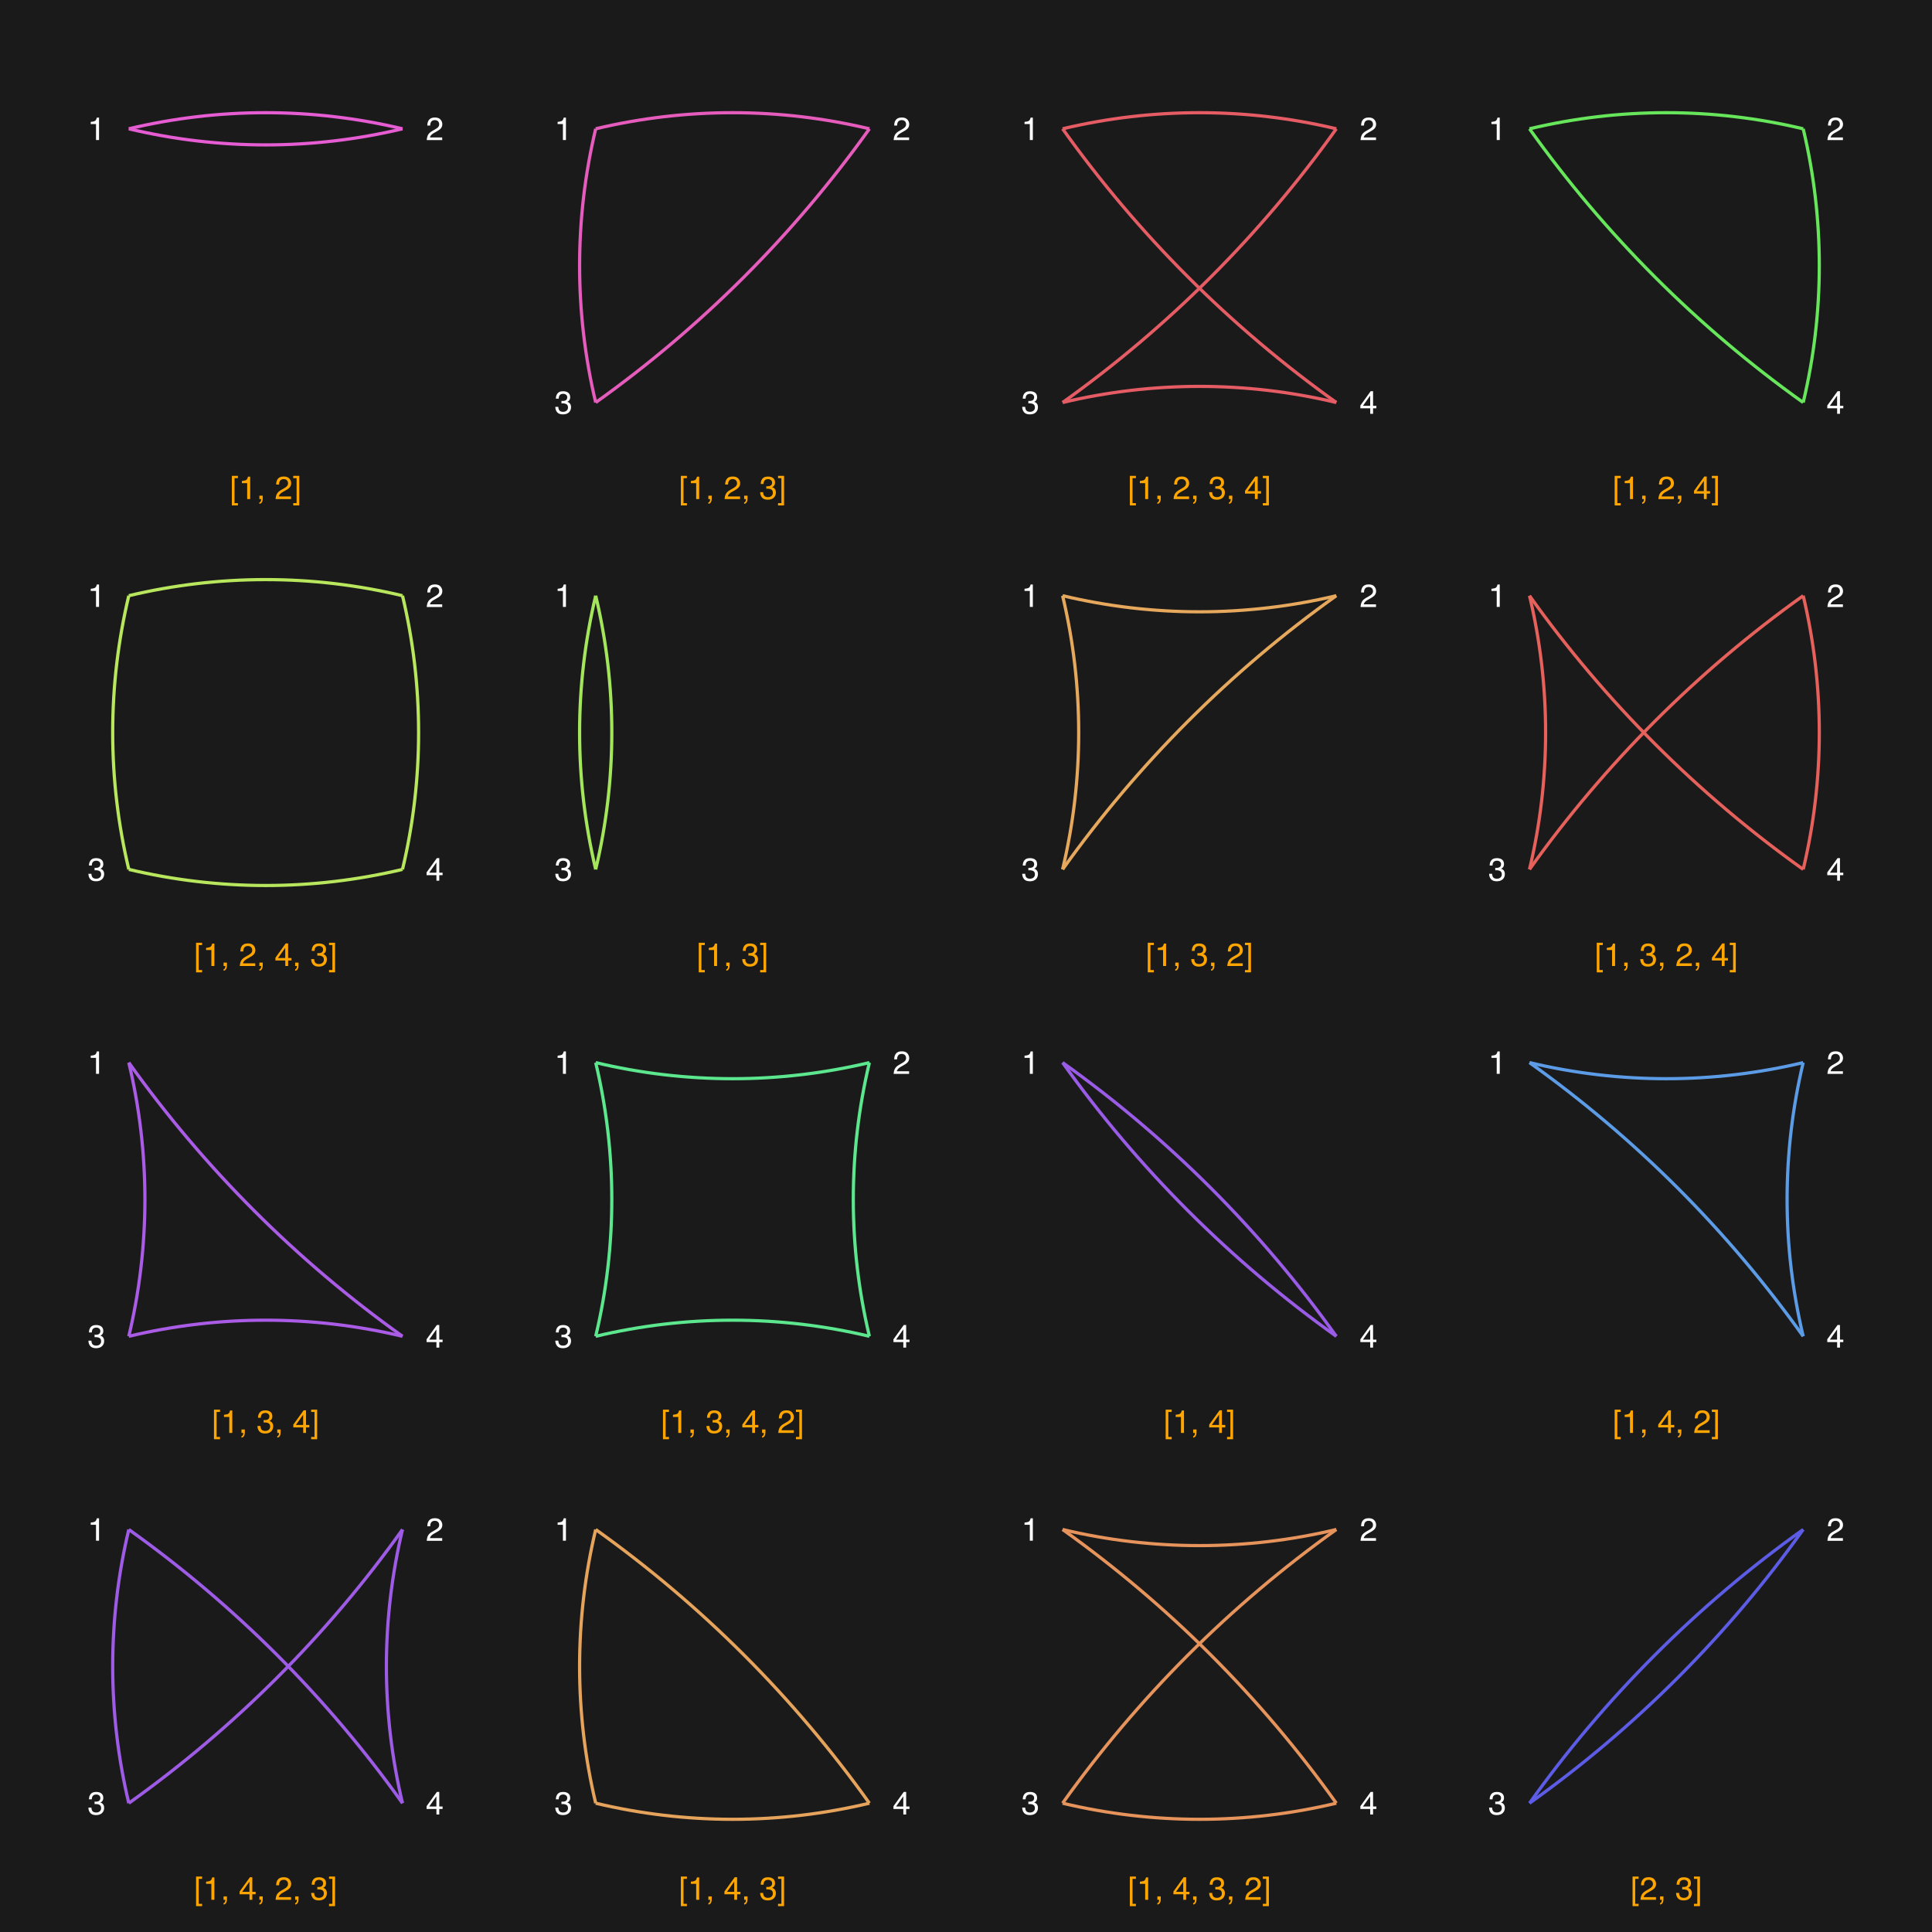 <?xml version="1.0" encoding="UTF-8"?>
<svg xmlns="http://www.w3.org/2000/svg" xmlns:xlink="http://www.w3.org/1999/xlink" width="600pt" height="600pt" viewBox="0 0 600 600" version="1.1">
<defs>
<g>
<symbol overflow="visible" id="glyph-3390150-0">
<path style="stroke:none;" d="M 0.32 0 L 0.32 -7.172 L 6.016 -7.172 L 6.016 0 Z M 5.117 -0.898 L 5.117 -6.273 L 1.219 -6.273 L 1.219 -0.898 Z M 5.117 -0.898 "/>
</symbol>
<symbol overflow="visible" id="glyph-3390150-1">
<path style="stroke:none;" d="M 0.625 -7.223 L 2.5 -7.223 L 2.5 -6.504 L 1.453 -6.504 L 1.453 1.25 L 2.5 1.25 L 2.5 1.969 L 0.625 1.969 Z M 0.625 -7.223 "/>
</symbol>
<symbol overflow="visible" id="glyph-3390150-2">
<path style="stroke:none;" d="M 0.957 -4.953 L 0.957 -5.625 C 1.594 -5.688 2.035 -5.789 2.285 -5.934 C 2.535 -6.078 2.723 -6.422 2.848 -6.961 L 3.539 -6.961 L 3.539 0 L 2.602 0 L 2.602 -4.953 Z M 0.957 -4.953 "/>
</symbol>
<symbol overflow="visible" id="glyph-3390150-3">
<path style="stroke:none;" d="M 0.828 1.02 C 1.055 0.98 1.211 0.824 1.305 0.547 C 1.352 0.398 1.375 0.258 1.375 0.121 C 1.375 0.098 1.375 0.078 1.375 0.062 C 1.375 0.043 1.367 0.023 1.363 0 L 0.828 0 L 0.828 -1.062 L 1.875 -1.062 L 1.875 -0.078 C 1.875 0.309 1.797 0.648 1.641 0.941 C 1.484 1.234 1.215 1.414 0.828 1.484 Z M 0.828 1.02 "/>
</symbol>
<symbol overflow="visible" id="glyph-3390150-4">
<g>
</g>
</symbol>
<symbol overflow="visible" id="glyph-3390150-5">
<path style="stroke:none;" d="M 0.312 0 C 0.344 -0.602 0.469 -1.125 0.688 -1.57 C 0.902 -2.016 1.324 -2.422 1.953 -2.789 L 2.891 -3.328 C 3.312 -3.574 3.605 -3.781 3.773 -3.953 C 4.039 -4.227 4.176 -4.535 4.176 -4.883 C 4.176 -5.289 4.055 -5.613 3.809 -5.852 C 3.562 -6.09 3.238 -6.211 2.832 -6.211 C 2.23 -6.211 1.812 -5.984 1.582 -5.527 C 1.457 -5.281 1.391 -4.945 1.375 -4.512 L 0.484 -4.512 C 0.492 -5.121 0.605 -5.617 0.82 -6 C 1.203 -6.68 1.875 -7.016 2.836 -7.016 C 3.637 -7.016 4.223 -6.801 4.594 -6.367 C 4.961 -5.934 5.148 -5.453 5.148 -4.922 C 5.148 -4.363 4.949 -3.883 4.555 -3.484 C 4.328 -3.254 3.918 -2.977 3.328 -2.648 L 2.66 -2.273 C 2.344 -2.098 2.09 -1.934 1.91 -1.773 C 1.586 -1.488 1.379 -1.176 1.293 -0.828 L 5.113 -0.828 L 5.113 0 Z M 0.312 0 "/>
</symbol>
<symbol overflow="visible" id="glyph-3390150-6">
<path style="stroke:none;" d="M 0.23 1.25 L 1.27 1.25 L 1.27 -6.504 L 0.23 -6.504 L 0.23 -7.223 L 2.105 -7.223 L 2.105 1.969 L 0.23 1.969 Z M 0.23 1.25 "/>
</symbol>
<symbol overflow="visible" id="glyph-3390150-7">
<path style="stroke:none;" d="M 2.598 0.191 C 1.77 0.191 1.172 -0.035 0.797 -0.492 C 0.426 -0.945 0.238 -1.496 0.238 -2.148 L 1.156 -2.148 C 1.195 -1.695 1.281 -1.367 1.41 -1.164 C 1.641 -0.797 2.051 -0.609 2.648 -0.609 C 3.109 -0.609 3.48 -0.734 3.758 -0.98 C 4.039 -1.227 4.18 -1.547 4.18 -1.938 C 4.18 -2.422 4.031 -2.758 3.738 -2.949 C 3.445 -3.141 3.035 -3.238 2.508 -3.238 C 2.449 -3.238 2.391 -3.238 2.332 -3.234 C 2.273 -3.234 2.211 -3.23 2.148 -3.227 L 2.148 -4.004 C 2.238 -3.992 2.316 -3.988 2.379 -3.984 C 2.441 -3.98 2.508 -3.98 2.578 -3.98 C 2.906 -3.98 3.176 -4.031 3.391 -4.137 C 3.762 -4.32 3.945 -4.645 3.945 -5.113 C 3.945 -5.461 3.82 -5.73 3.574 -5.918 C 3.328 -6.105 3.039 -6.203 2.711 -6.203 C 2.125 -6.203 1.719 -6.008 1.492 -5.617 C 1.371 -5.402 1.301 -5.094 1.285 -4.695 L 0.414 -4.695 C 0.414 -5.219 0.52 -5.66 0.727 -6.023 C 1.086 -6.676 1.715 -7 2.617 -7 C 3.328 -7 3.883 -6.844 4.273 -6.527 C 4.664 -6.211 4.859 -5.75 4.859 -5.148 C 4.859 -4.719 4.742 -4.367 4.512 -4.102 C 4.367 -3.938 4.184 -3.805 3.953 -3.711 C 4.32 -3.609 4.609 -3.414 4.816 -3.129 C 5.023 -2.84 5.125 -2.488 5.125 -2.07 C 5.125 -1.402 4.906 -0.859 4.469 -0.438 C 4.027 -0.02 3.406 0.191 2.598 0.191 Z M 2.598 0.191 "/>
</symbol>
<symbol overflow="visible" id="glyph-3390150-8">
<path style="stroke:none;" d="M 3.305 -2.477 L 3.305 -5.645 L 1.062 -2.477 Z M 3.32 0 L 3.32 -1.711 L 0.254 -1.711 L 0.254 -2.57 L 3.457 -7.012 L 4.199 -7.012 L 4.199 -2.477 L 5.23 -2.477 L 5.23 -1.711 L 4.199 -1.711 L 4.199 0 Z M 3.32 0 "/>
</symbol>
</g>
</defs>
<g id="surface121">
<rect x="0" y="0" width="600" height="600" style="fill:rgb(10.196%,10.196%,10.196%);fill-opacity:1;stroke:none;"/>
<g style="fill:rgb(100%,64.706%,0%);fill-opacity:1;">
  <use xlink:href="#glyph-3390150-1" x="71.382" y="155"/>
  <use xlink:href="#glyph-3390150-2" x="74.16" y="155"/>
  <use xlink:href="#glyph-3390150-3" x="79.722" y="155"/>
  <use xlink:href="#glyph-3390150-4" x="82.5" y="155"/>
  <use xlink:href="#glyph-3390150-5" x="85.278" y="155"/>
  <use xlink:href="#glyph-3390150-6" x="90.84" y="155"/>
</g>
<path style="fill:none;stroke-width:1;stroke-linecap:butt;stroke-linejoin:miter;stroke:rgb(90%,36%,82.8%);stroke-opacity:1;stroke-miterlimit:10;" d="M 40 40 C 67.941 33.332 97.059 33.332 125 40 "/>
<path style="fill:none;stroke-width:1;stroke-linecap:butt;stroke-linejoin:miter;stroke:rgb(90%,36%,82.8%);stroke-opacity:1;stroke-miterlimit:10;" d="M 125 40 C 97.059 46.668 67.941 46.668 40 40 "/>
<g style="fill:rgb(100%,100%,100%);fill-opacity:1;">
  <use xlink:href="#glyph-3390150-2" x="27.219" y="43.481"/>
</g>
<g style="fill:rgb(100%,100%,100%);fill-opacity:1;">
  <use xlink:href="#glyph-3390150-5" x="132.219" y="43.508"/>
</g>
<g style="fill:rgb(100%,64.706%,0%);fill-opacity:1;">
  <use xlink:href="#glyph-3390150-1" x="210.823" y="155"/>
  <use xlink:href="#glyph-3390150-2" x="213.601" y="155"/>
  <use xlink:href="#glyph-3390150-3" x="219.163" y="155"/>
  <use xlink:href="#glyph-3390150-4" x="221.941" y="155"/>
  <use xlink:href="#glyph-3390150-5" x="224.719" y="155"/>
  <use xlink:href="#glyph-3390150-3" x="230.281" y="155"/>
  <use xlink:href="#glyph-3390150-4" x="233.059" y="155"/>
  <use xlink:href="#glyph-3390150-7" x="235.837" y="155"/>
  <use xlink:href="#glyph-3390150-6" x="241.399" y="155"/>
</g>
<path style="fill:none;stroke-width:1;stroke-linecap:butt;stroke-linejoin:miter;stroke:rgb(90%,36%,73.8%);stroke-opacity:1;stroke-miterlimit:10;" d="M 185 40 C 212.941 33.332 242.059 33.332 270 40 "/>
<path style="fill:none;stroke-width:1;stroke-linecap:butt;stroke-linejoin:miter;stroke:rgb(90%,36%,73.8%);stroke-opacity:1;stroke-miterlimit:10;" d="M 270 40 C 246.578 72.852 217.852 101.578 185 125 "/>
<path style="fill:none;stroke-width:1;stroke-linecap:butt;stroke-linejoin:miter;stroke:rgb(90%,36%,73.8%);stroke-opacity:1;stroke-miterlimit:10;" d="M 185 125 C 178.332 97.059 178.332 67.941 185 40 "/>
<g style="fill:rgb(100%,100%,100%);fill-opacity:1;">
  <use xlink:href="#glyph-3390150-2" x="172.219" y="43.481"/>
</g>
<g style="fill:rgb(100%,100%,100%);fill-opacity:1;">
  <use xlink:href="#glyph-3390150-5" x="277.219" y="43.508"/>
</g>
<g style="fill:rgb(100%,100%,100%);fill-opacity:1;">
  <use xlink:href="#glyph-3390150-7" x="172.219" y="128.501"/>
</g>
<g style="fill:rgb(100%,64.706%,0%);fill-opacity:1;">
  <use xlink:href="#glyph-3390150-1" x="350.264" y="155"/>
  <use xlink:href="#glyph-3390150-2" x="353.042" y="155"/>
  <use xlink:href="#glyph-3390150-3" x="358.604" y="155"/>
  <use xlink:href="#glyph-3390150-4" x="361.382" y="155"/>
  <use xlink:href="#glyph-3390150-5" x="364.16" y="155"/>
  <use xlink:href="#glyph-3390150-3" x="369.722" y="155"/>
  <use xlink:href="#glyph-3390150-4" x="372.5" y="155"/>
  <use xlink:href="#glyph-3390150-7" x="375.278" y="155"/>
  <use xlink:href="#glyph-3390150-3" x="380.84" y="155"/>
  <use xlink:href="#glyph-3390150-4" x="383.618" y="155"/>
  <use xlink:href="#glyph-3390150-8" x="386.396" y="155"/>
  <use xlink:href="#glyph-3390150-6" x="391.958" y="155"/>
</g>
<path style="fill:none;stroke-width:1;stroke-linecap:butt;stroke-linejoin:miter;stroke:rgb(90%,36%,39.6%);stroke-opacity:1;stroke-miterlimit:10;" d="M 330 40 C 357.941 33.332 387.059 33.332 415 40 "/>
<path style="fill:none;stroke-width:1;stroke-linecap:butt;stroke-linejoin:miter;stroke:rgb(90%,36%,39.6%);stroke-opacity:1;stroke-miterlimit:10;" d="M 415 40 C 391.578 72.852 362.852 101.578 330 125 "/>
<path style="fill:none;stroke-width:1;stroke-linecap:butt;stroke-linejoin:miter;stroke:rgb(90%,36%,39.6%);stroke-opacity:1;stroke-miterlimit:10;" d="M 330 125 C 357.941 118.332 387.059 118.332 415 125 "/>
<path style="fill:none;stroke-width:1;stroke-linecap:butt;stroke-linejoin:miter;stroke:rgb(90%,36%,39.6%);stroke-opacity:1;stroke-miterlimit:10;" d="M 415 125 C 382.148 101.578 353.422 72.852 330 40 "/>
<g style="fill:rgb(100%,100%,100%);fill-opacity:1;">
  <use xlink:href="#glyph-3390150-2" x="317.219" y="43.481"/>
</g>
<g style="fill:rgb(100%,100%,100%);fill-opacity:1;">
  <use xlink:href="#glyph-3390150-5" x="422.219" y="43.508"/>
</g>
<g style="fill:rgb(100%,100%,100%);fill-opacity:1;">
  <use xlink:href="#glyph-3390150-7" x="317.219" y="128.501"/>
</g>
<g style="fill:rgb(100%,100%,100%);fill-opacity:1;">
  <use xlink:href="#glyph-3390150-8" x="422.219" y="128.506"/>
</g>
<g style="fill:rgb(100%,64.706%,0%);fill-opacity:1;">
  <use xlink:href="#glyph-3390150-1" x="500.823" y="155"/>
  <use xlink:href="#glyph-3390150-2" x="503.601" y="155"/>
  <use xlink:href="#glyph-3390150-3" x="509.163" y="155"/>
  <use xlink:href="#glyph-3390150-4" x="511.941" y="155"/>
  <use xlink:href="#glyph-3390150-5" x="514.719" y="155"/>
  <use xlink:href="#glyph-3390150-3" x="520.281" y="155"/>
  <use xlink:href="#glyph-3390150-4" x="523.059" y="155"/>
  <use xlink:href="#glyph-3390150-8" x="525.837" y="155"/>
  <use xlink:href="#glyph-3390150-6" x="531.399" y="155"/>
</g>
<path style="fill:none;stroke-width:1;stroke-linecap:butt;stroke-linejoin:miter;stroke:rgb(40.5%,90%,36%);stroke-opacity:1;stroke-miterlimit:10;" d="M 475 40 C 502.941 33.332 532.059 33.332 560 40 "/>
<path style="fill:none;stroke-width:1;stroke-linecap:butt;stroke-linejoin:miter;stroke:rgb(40.5%,90%,36%);stroke-opacity:1;stroke-miterlimit:10;" d="M 560 40 C 566.668 67.941 566.668 97.059 560 125 "/>
<path style="fill:none;stroke-width:1;stroke-linecap:butt;stroke-linejoin:miter;stroke:rgb(40.5%,90%,36%);stroke-opacity:1;stroke-miterlimit:10;" d="M 560 125 C 527.148 101.578 498.422 72.852 475 40 "/>
<g style="fill:rgb(100%,100%,100%);fill-opacity:1;">
  <use xlink:href="#glyph-3390150-2" x="462.219" y="43.481"/>
</g>
<g style="fill:rgb(100%,100%,100%);fill-opacity:1;">
  <use xlink:href="#glyph-3390150-5" x="567.219" y="43.508"/>
</g>
<g style="fill:rgb(100%,100%,100%);fill-opacity:1;">
  <use xlink:href="#glyph-3390150-8" x="567.219" y="128.506"/>
</g>
<g style="fill:rgb(100%,64.706%,0%);fill-opacity:1;">
  <use xlink:href="#glyph-3390150-1" x="60.264" y="300"/>
  <use xlink:href="#glyph-3390150-2" x="63.042" y="300"/>
  <use xlink:href="#glyph-3390150-3" x="68.604" y="300"/>
  <use xlink:href="#glyph-3390150-4" x="71.382" y="300"/>
  <use xlink:href="#glyph-3390150-5" x="74.16" y="300"/>
  <use xlink:href="#glyph-3390150-3" x="79.722" y="300"/>
  <use xlink:href="#glyph-3390150-4" x="82.5" y="300"/>
  <use xlink:href="#glyph-3390150-8" x="85.278" y="300"/>
  <use xlink:href="#glyph-3390150-3" x="90.84" y="300"/>
  <use xlink:href="#glyph-3390150-4" x="93.618" y="300"/>
  <use xlink:href="#glyph-3390150-7" x="96.396" y="300"/>
  <use xlink:href="#glyph-3390150-6" x="101.958" y="300"/>
</g>
<path style="fill:none;stroke-width:1;stroke-linecap:butt;stroke-linejoin:miter;stroke:rgb(72%,90%,36%);stroke-opacity:1;stroke-miterlimit:10;" d="M 40 185 C 67.941 178.332 97.059 178.332 125 185 "/>
<path style="fill:none;stroke-width:1;stroke-linecap:butt;stroke-linejoin:miter;stroke:rgb(72%,90%,36%);stroke-opacity:1;stroke-miterlimit:10;" d="M 125 185 C 131.668 212.941 131.668 242.059 125 270 "/>
<path style="fill:none;stroke-width:1;stroke-linecap:butt;stroke-linejoin:miter;stroke:rgb(72%,90%,36%);stroke-opacity:1;stroke-miterlimit:10;" d="M 125 270 C 97.059 276.668 67.941 276.668 40 270 "/>
<path style="fill:none;stroke-width:1;stroke-linecap:butt;stroke-linejoin:miter;stroke:rgb(72%,90%,36%);stroke-opacity:1;stroke-miterlimit:10;" d="M 40 270 C 33.332 242.059 33.332 212.941 40 185 "/>
<g style="fill:rgb(100%,100%,100%);fill-opacity:1;">
  <use xlink:href="#glyph-3390150-2" x="27.219" y="188.481"/>
</g>
<g style="fill:rgb(100%,100%,100%);fill-opacity:1;">
  <use xlink:href="#glyph-3390150-5" x="132.219" y="188.508"/>
</g>
<g style="fill:rgb(100%,100%,100%);fill-opacity:1;">
  <use xlink:href="#glyph-3390150-7" x="27.219" y="273.501"/>
</g>
<g style="fill:rgb(100%,100%,100%);fill-opacity:1;">
  <use xlink:href="#glyph-3390150-8" x="132.219" y="273.506"/>
</g>
<g style="fill:rgb(100%,64.706%,0%);fill-opacity:1;">
  <use xlink:href="#glyph-3390150-1" x="216.382" y="300"/>
  <use xlink:href="#glyph-3390150-2" x="219.16" y="300"/>
  <use xlink:href="#glyph-3390150-3" x="224.722" y="300"/>
  <use xlink:href="#glyph-3390150-4" x="227.5" y="300"/>
  <use xlink:href="#glyph-3390150-7" x="230.278" y="300"/>
  <use xlink:href="#glyph-3390150-6" x="235.84" y="300"/>
</g>
<path style="fill:none;stroke-width:1;stroke-linecap:butt;stroke-linejoin:miter;stroke:rgb(63.9%,90%,36%);stroke-opacity:1;stroke-miterlimit:10;" d="M 185 185 C 191.668 212.941 191.668 242.059 185 270 "/>
<path style="fill:none;stroke-width:1;stroke-linecap:butt;stroke-linejoin:miter;stroke:rgb(63.9%,90%,36%);stroke-opacity:1;stroke-miterlimit:10;" d="M 185 270 C 178.332 242.059 178.332 212.941 185 185 "/>
<g style="fill:rgb(100%,100%,100%);fill-opacity:1;">
  <use xlink:href="#glyph-3390150-2" x="172.219" y="188.481"/>
</g>
<g style="fill:rgb(100%,100%,100%);fill-opacity:1;">
  <use xlink:href="#glyph-3390150-7" x="172.219" y="273.501"/>
</g>
<g style="fill:rgb(100%,64.706%,0%);fill-opacity:1;">
  <use xlink:href="#glyph-3390150-1" x="355.823" y="300"/>
  <use xlink:href="#glyph-3390150-2" x="358.601" y="300"/>
  <use xlink:href="#glyph-3390150-3" x="364.163" y="300"/>
  <use xlink:href="#glyph-3390150-4" x="366.941" y="300"/>
  <use xlink:href="#glyph-3390150-7" x="369.719" y="300"/>
  <use xlink:href="#glyph-3390150-3" x="375.281" y="300"/>
  <use xlink:href="#glyph-3390150-4" x="378.059" y="300"/>
  <use xlink:href="#glyph-3390150-5" x="380.837" y="300"/>
  <use xlink:href="#glyph-3390150-6" x="386.399" y="300"/>
</g>
<path style="fill:none;stroke-width:1;stroke-linecap:butt;stroke-linejoin:miter;stroke:rgb(90%,65.7%,36%);stroke-opacity:1;stroke-miterlimit:10;" d="M 330 185 C 336.668 212.941 336.668 242.059 330 270 "/>
<path style="fill:none;stroke-width:1;stroke-linecap:butt;stroke-linejoin:miter;stroke:rgb(90%,65.7%,36%);stroke-opacity:1;stroke-miterlimit:10;" d="M 330 270 C 353.422 237.148 382.148 208.422 415 185 "/>
<path style="fill:none;stroke-width:1;stroke-linecap:butt;stroke-linejoin:miter;stroke:rgb(90%,65.7%,36%);stroke-opacity:1;stroke-miterlimit:10;" d="M 415 185 C 387.059 191.668 357.941 191.668 330 185 "/>
<g style="fill:rgb(100%,100%,100%);fill-opacity:1;">
  <use xlink:href="#glyph-3390150-2" x="317.219" y="188.481"/>
</g>
<g style="fill:rgb(100%,100%,100%);fill-opacity:1;">
  <use xlink:href="#glyph-3390150-5" x="422.219" y="188.508"/>
</g>
<g style="fill:rgb(100%,100%,100%);fill-opacity:1;">
  <use xlink:href="#glyph-3390150-7" x="317.219" y="273.501"/>
</g>
<g style="fill:rgb(100%,64.706%,0%);fill-opacity:1;">
  <use xlink:href="#glyph-3390150-1" x="495.264" y="300"/>
  <use xlink:href="#glyph-3390150-2" x="498.042" y="300"/>
  <use xlink:href="#glyph-3390150-3" x="503.604" y="300"/>
  <use xlink:href="#glyph-3390150-4" x="506.382" y="300"/>
  <use xlink:href="#glyph-3390150-7" x="509.16" y="300"/>
  <use xlink:href="#glyph-3390150-3" x="514.722" y="300"/>
  <use xlink:href="#glyph-3390150-4" x="517.5" y="300"/>
  <use xlink:href="#glyph-3390150-5" x="520.278" y="300"/>
  <use xlink:href="#glyph-3390150-3" x="525.84" y="300"/>
  <use xlink:href="#glyph-3390150-4" x="528.618" y="300"/>
  <use xlink:href="#glyph-3390150-8" x="531.396" y="300"/>
  <use xlink:href="#glyph-3390150-6" x="536.958" y="300"/>
</g>
<path style="fill:none;stroke-width:1;stroke-linecap:butt;stroke-linejoin:miter;stroke:rgb(90%,37.8%,36%);stroke-opacity:1;stroke-miterlimit:10;" d="M 475 185 C 481.668 212.941 481.668 242.059 475 270 "/>
<path style="fill:none;stroke-width:1;stroke-linecap:butt;stroke-linejoin:miter;stroke:rgb(90%,37.8%,36%);stroke-opacity:1;stroke-miterlimit:10;" d="M 475 270 C 498.422 237.148 527.148 208.422 560 185 "/>
<path style="fill:none;stroke-width:1;stroke-linecap:butt;stroke-linejoin:miter;stroke:rgb(90%,37.8%,36%);stroke-opacity:1;stroke-miterlimit:10;" d="M 560 185 C 566.668 212.941 566.668 242.059 560 270 "/>
<path style="fill:none;stroke-width:1;stroke-linecap:butt;stroke-linejoin:miter;stroke:rgb(90%,37.8%,36%);stroke-opacity:1;stroke-miterlimit:10;" d="M 560 270 C 527.148 246.578 498.422 217.852 475 185 "/>
<g style="fill:rgb(100%,100%,100%);fill-opacity:1;">
  <use xlink:href="#glyph-3390150-2" x="462.219" y="188.481"/>
</g>
<g style="fill:rgb(100%,100%,100%);fill-opacity:1;">
  <use xlink:href="#glyph-3390150-5" x="567.219" y="188.508"/>
</g>
<g style="fill:rgb(100%,100%,100%);fill-opacity:1;">
  <use xlink:href="#glyph-3390150-7" x="462.219" y="273.501"/>
</g>
<g style="fill:rgb(100%,100%,100%);fill-opacity:1;">
  <use xlink:href="#glyph-3390150-8" x="567.219" y="273.506"/>
</g>
<g style="fill:rgb(100%,64.706%,0%);fill-opacity:1;">
  <use xlink:href="#glyph-3390150-1" x="65.823" y="445"/>
  <use xlink:href="#glyph-3390150-2" x="68.601" y="445"/>
  <use xlink:href="#glyph-3390150-3" x="74.163" y="445"/>
  <use xlink:href="#glyph-3390150-4" x="76.941" y="445"/>
  <use xlink:href="#glyph-3390150-7" x="79.719" y="445"/>
  <use xlink:href="#glyph-3390150-3" x="85.281" y="445"/>
  <use xlink:href="#glyph-3390150-4" x="88.059" y="445"/>
  <use xlink:href="#glyph-3390150-8" x="90.837" y="445"/>
  <use xlink:href="#glyph-3390150-6" x="96.399" y="445"/>
</g>
<path style="fill:none;stroke-width:1;stroke-linecap:butt;stroke-linejoin:miter;stroke:rgb(66.6%,36%,90%);stroke-opacity:1;stroke-miterlimit:10;" d="M 40 330 C 46.668 357.941 46.668 387.059 40 415 "/>
<path style="fill:none;stroke-width:1;stroke-linecap:butt;stroke-linejoin:miter;stroke:rgb(66.6%,36%,90%);stroke-opacity:1;stroke-miterlimit:10;" d="M 40 415 C 67.941 408.332 97.059 408.332 125 415 "/>
<path style="fill:none;stroke-width:1;stroke-linecap:butt;stroke-linejoin:miter;stroke:rgb(66.6%,36%,90%);stroke-opacity:1;stroke-miterlimit:10;" d="M 125 415 C 92.148 391.578 63.422 362.852 40 330 "/>
<g style="fill:rgb(100%,100%,100%);fill-opacity:1;">
  <use xlink:href="#glyph-3390150-2" x="27.219" y="333.481"/>
</g>
<g style="fill:rgb(100%,100%,100%);fill-opacity:1;">
  <use xlink:href="#glyph-3390150-7" x="27.219" y="418.501"/>
</g>
<g style="fill:rgb(100%,100%,100%);fill-opacity:1;">
  <use xlink:href="#glyph-3390150-8" x="132.219" y="418.506"/>
</g>
<g style="fill:rgb(100%,64.706%,0%);fill-opacity:1;">
  <use xlink:href="#glyph-3390150-1" x="205.264" y="445"/>
  <use xlink:href="#glyph-3390150-2" x="208.042" y="445"/>
  <use xlink:href="#glyph-3390150-3" x="213.604" y="445"/>
  <use xlink:href="#glyph-3390150-4" x="216.382" y="445"/>
  <use xlink:href="#glyph-3390150-7" x="219.16" y="445"/>
  <use xlink:href="#glyph-3390150-3" x="224.722" y="445"/>
  <use xlink:href="#glyph-3390150-4" x="227.5" y="445"/>
  <use xlink:href="#glyph-3390150-8" x="230.278" y="445"/>
  <use xlink:href="#glyph-3390150-3" x="235.84" y="445"/>
  <use xlink:href="#glyph-3390150-4" x="238.618" y="445"/>
  <use xlink:href="#glyph-3390150-5" x="241.396" y="445"/>
  <use xlink:href="#glyph-3390150-6" x="246.958" y="445"/>
</g>
<path style="fill:none;stroke-width:1;stroke-linecap:butt;stroke-linejoin:miter;stroke:rgb(36%,90%,55.8%);stroke-opacity:1;stroke-miterlimit:10;" d="M 185 330 C 191.668 357.941 191.668 387.059 185 415 "/>
<path style="fill:none;stroke-width:1;stroke-linecap:butt;stroke-linejoin:miter;stroke:rgb(36%,90%,55.8%);stroke-opacity:1;stroke-miterlimit:10;" d="M 185 415 C 212.941 408.332 242.059 408.332 270 415 "/>
<path style="fill:none;stroke-width:1;stroke-linecap:butt;stroke-linejoin:miter;stroke:rgb(36%,90%,55.8%);stroke-opacity:1;stroke-miterlimit:10;" d="M 270 415 C 263.332 387.059 263.332 357.941 270 330 "/>
<path style="fill:none;stroke-width:1;stroke-linecap:butt;stroke-linejoin:miter;stroke:rgb(36%,90%,55.8%);stroke-opacity:1;stroke-miterlimit:10;" d="M 270 330 C 242.059 336.668 212.941 336.668 185 330 "/>
<g style="fill:rgb(100%,100%,100%);fill-opacity:1;">
  <use xlink:href="#glyph-3390150-2" x="172.219" y="333.481"/>
</g>
<g style="fill:rgb(100%,100%,100%);fill-opacity:1;">
  <use xlink:href="#glyph-3390150-5" x="277.219" y="333.508"/>
</g>
<g style="fill:rgb(100%,100%,100%);fill-opacity:1;">
  <use xlink:href="#glyph-3390150-7" x="172.219" y="418.501"/>
</g>
<g style="fill:rgb(100%,100%,100%);fill-opacity:1;">
  <use xlink:href="#glyph-3390150-8" x="277.219" y="418.506"/>
</g>
<g style="fill:rgb(100%,64.706%,0%);fill-opacity:1;">
  <use xlink:href="#glyph-3390150-1" x="361.382" y="445"/>
  <use xlink:href="#glyph-3390150-2" x="364.16" y="445"/>
  <use xlink:href="#glyph-3390150-3" x="369.722" y="445"/>
  <use xlink:href="#glyph-3390150-4" x="372.5" y="445"/>
  <use xlink:href="#glyph-3390150-8" x="375.278" y="445"/>
  <use xlink:href="#glyph-3390150-6" x="380.84" y="445"/>
</g>
<path style="fill:none;stroke-width:1;stroke-linecap:butt;stroke-linejoin:miter;stroke:rgb(60.3%,36%,90%);stroke-opacity:1;stroke-miterlimit:10;" d="M 330 330 C 362.852 353.422 391.578 382.148 415 415 "/>
<path style="fill:none;stroke-width:1;stroke-linecap:butt;stroke-linejoin:miter;stroke:rgb(60.3%,36%,90%);stroke-opacity:1;stroke-miterlimit:10;" d="M 415 415 C 382.148 391.578 353.422 362.852 330 330 "/>
<g style="fill:rgb(100%,100%,100%);fill-opacity:1;">
  <use xlink:href="#glyph-3390150-2" x="317.219" y="333.481"/>
</g>
<g style="fill:rgb(100%,100%,100%);fill-opacity:1;">
  <use xlink:href="#glyph-3390150-8" x="422.219" y="418.506"/>
</g>
<g style="fill:rgb(100%,64.706%,0%);fill-opacity:1;">
  <use xlink:href="#glyph-3390150-1" x="500.823" y="445"/>
  <use xlink:href="#glyph-3390150-2" x="503.601" y="445"/>
  <use xlink:href="#glyph-3390150-3" x="509.163" y="445"/>
  <use xlink:href="#glyph-3390150-4" x="511.941" y="445"/>
  <use xlink:href="#glyph-3390150-8" x="514.719" y="445"/>
  <use xlink:href="#glyph-3390150-3" x="520.281" y="445"/>
  <use xlink:href="#glyph-3390150-4" x="523.059" y="445"/>
  <use xlink:href="#glyph-3390150-5" x="525.837" y="445"/>
  <use xlink:href="#glyph-3390150-6" x="531.399" y="445"/>
</g>
<path style="fill:none;stroke-width:1;stroke-linecap:butt;stroke-linejoin:miter;stroke:rgb(36%,61.2%,90%);stroke-opacity:1;stroke-miterlimit:10;" d="M 475 330 C 507.852 353.422 536.578 382.148 560 415 "/>
<path style="fill:none;stroke-width:1;stroke-linecap:butt;stroke-linejoin:miter;stroke:rgb(36%,61.2%,90%);stroke-opacity:1;stroke-miterlimit:10;" d="M 560 415 C 553.332 387.059 553.332 357.941 560 330 "/>
<path style="fill:none;stroke-width:1;stroke-linecap:butt;stroke-linejoin:miter;stroke:rgb(36%,61.2%,90%);stroke-opacity:1;stroke-miterlimit:10;" d="M 560 330 C 532.059 336.668 502.941 336.668 475 330 "/>
<g style="fill:rgb(100%,100%,100%);fill-opacity:1;">
  <use xlink:href="#glyph-3390150-2" x="462.219" y="333.481"/>
</g>
<g style="fill:rgb(100%,100%,100%);fill-opacity:1;">
  <use xlink:href="#glyph-3390150-5" x="567.219" y="333.508"/>
</g>
<g style="fill:rgb(100%,100%,100%);fill-opacity:1;">
  <use xlink:href="#glyph-3390150-8" x="567.219" y="418.506"/>
</g>
<g style="fill:rgb(100%,64.706%,0%);fill-opacity:1;">
  <use xlink:href="#glyph-3390150-1" x="60.264" y="590"/>
  <use xlink:href="#glyph-3390150-2" x="63.042" y="590"/>
  <use xlink:href="#glyph-3390150-3" x="68.604" y="590"/>
  <use xlink:href="#glyph-3390150-4" x="71.382" y="590"/>
  <use xlink:href="#glyph-3390150-8" x="74.16" y="590"/>
  <use xlink:href="#glyph-3390150-3" x="79.722" y="590"/>
  <use xlink:href="#glyph-3390150-4" x="82.5" y="590"/>
  <use xlink:href="#glyph-3390150-5" x="85.278" y="590"/>
  <use xlink:href="#glyph-3390150-3" x="90.84" y="590"/>
  <use xlink:href="#glyph-3390150-4" x="93.618" y="590"/>
  <use xlink:href="#glyph-3390150-7" x="96.396" y="590"/>
  <use xlink:href="#glyph-3390150-6" x="101.958" y="590"/>
</g>
<path style="fill:none;stroke-width:1;stroke-linecap:butt;stroke-linejoin:miter;stroke:rgb(62.1%,36%,90%);stroke-opacity:1;stroke-miterlimit:10;" d="M 40 475 C 72.852 498.422 101.578 527.148 125 560 "/>
<path style="fill:none;stroke-width:1;stroke-linecap:butt;stroke-linejoin:miter;stroke:rgb(62.1%,36%,90%);stroke-opacity:1;stroke-miterlimit:10;" d="M 125 560 C 118.332 532.059 118.332 502.941 125 475 "/>
<path style="fill:none;stroke-width:1;stroke-linecap:butt;stroke-linejoin:miter;stroke:rgb(62.1%,36%,90%);stroke-opacity:1;stroke-miterlimit:10;" d="M 125 475 C 101.578 507.852 72.852 536.578 40 560 "/>
<path style="fill:none;stroke-width:1;stroke-linecap:butt;stroke-linejoin:miter;stroke:rgb(62.1%,36%,90%);stroke-opacity:1;stroke-miterlimit:10;" d="M 40 560 C 33.332 532.059 33.332 502.941 40 475 "/>
<g style="fill:rgb(100%,100%,100%);fill-opacity:1;">
  <use xlink:href="#glyph-3390150-2" x="27.219" y="478.481"/>
</g>
<g style="fill:rgb(100%,100%,100%);fill-opacity:1;">
  <use xlink:href="#glyph-3390150-5" x="132.219" y="478.508"/>
</g>
<g style="fill:rgb(100%,100%,100%);fill-opacity:1;">
  <use xlink:href="#glyph-3390150-7" x="27.219" y="563.501"/>
</g>
<g style="fill:rgb(100%,100%,100%);fill-opacity:1;">
  <use xlink:href="#glyph-3390150-8" x="132.219" y="563.506"/>
</g>
<g style="fill:rgb(100%,64.706%,0%);fill-opacity:1;">
  <use xlink:href="#glyph-3390150-1" x="210.823" y="590"/>
  <use xlink:href="#glyph-3390150-2" x="213.601" y="590"/>
  <use xlink:href="#glyph-3390150-3" x="219.163" y="590"/>
  <use xlink:href="#glyph-3390150-4" x="221.941" y="590"/>
  <use xlink:href="#glyph-3390150-8" x="224.719" y="590"/>
  <use xlink:href="#glyph-3390150-3" x="230.281" y="590"/>
  <use xlink:href="#glyph-3390150-4" x="233.059" y="590"/>
  <use xlink:href="#glyph-3390150-7" x="235.837" y="590"/>
  <use xlink:href="#glyph-3390150-6" x="241.399" y="590"/>
</g>
<path style="fill:none;stroke-width:1;stroke-linecap:butt;stroke-linejoin:miter;stroke:rgb(90%,63.9%,36%);stroke-opacity:1;stroke-miterlimit:10;" d="M 185 475 C 217.852 498.422 246.578 527.148 270 560 "/>
<path style="fill:none;stroke-width:1;stroke-linecap:butt;stroke-linejoin:miter;stroke:rgb(90%,63.9%,36%);stroke-opacity:1;stroke-miterlimit:10;" d="M 270 560 C 242.059 566.668 212.941 566.668 185 560 "/>
<path style="fill:none;stroke-width:1;stroke-linecap:butt;stroke-linejoin:miter;stroke:rgb(90%,63.9%,36%);stroke-opacity:1;stroke-miterlimit:10;" d="M 185 560 C 178.332 532.059 178.332 502.941 185 475 "/>
<g style="fill:rgb(100%,100%,100%);fill-opacity:1;">
  <use xlink:href="#glyph-3390150-2" x="172.219" y="478.481"/>
</g>
<g style="fill:rgb(100%,100%,100%);fill-opacity:1;">
  <use xlink:href="#glyph-3390150-7" x="172.219" y="563.501"/>
</g>
<g style="fill:rgb(100%,100%,100%);fill-opacity:1;">
  <use xlink:href="#glyph-3390150-8" x="277.219" y="563.506"/>
</g>
<g style="fill:rgb(100%,64.706%,0%);fill-opacity:1;">
  <use xlink:href="#glyph-3390150-1" x="350.264" y="590"/>
  <use xlink:href="#glyph-3390150-2" x="353.042" y="590"/>
  <use xlink:href="#glyph-3390150-3" x="358.604" y="590"/>
  <use xlink:href="#glyph-3390150-4" x="361.382" y="590"/>
  <use xlink:href="#glyph-3390150-8" x="364.16" y="590"/>
  <use xlink:href="#glyph-3390150-3" x="369.722" y="590"/>
  <use xlink:href="#glyph-3390150-4" x="372.5" y="590"/>
  <use xlink:href="#glyph-3390150-7" x="375.278" y="590"/>
  <use xlink:href="#glyph-3390150-3" x="380.84" y="590"/>
  <use xlink:href="#glyph-3390150-4" x="383.618" y="590"/>
  <use xlink:href="#glyph-3390150-5" x="386.396" y="590"/>
  <use xlink:href="#glyph-3390150-6" x="391.958" y="590"/>
</g>
<path style="fill:none;stroke-width:1;stroke-linecap:butt;stroke-linejoin:miter;stroke:rgb(90%,57.6%,36%);stroke-opacity:1;stroke-miterlimit:10;" d="M 330 475 C 362.852 498.422 391.578 527.148 415 560 "/>
<path style="fill:none;stroke-width:1;stroke-linecap:butt;stroke-linejoin:miter;stroke:rgb(90%,57.6%,36%);stroke-opacity:1;stroke-miterlimit:10;" d="M 415 560 C 387.059 566.668 357.941 566.668 330 560 "/>
<path style="fill:none;stroke-width:1;stroke-linecap:butt;stroke-linejoin:miter;stroke:rgb(90%,57.6%,36%);stroke-opacity:1;stroke-miterlimit:10;" d="M 330 560 C 353.422 527.148 382.148 498.422 415 475 "/>
<path style="fill:none;stroke-width:1;stroke-linecap:butt;stroke-linejoin:miter;stroke:rgb(90%,57.6%,36%);stroke-opacity:1;stroke-miterlimit:10;" d="M 415 475 C 387.059 481.668 357.941 481.668 330 475 "/>
<g style="fill:rgb(100%,100%,100%);fill-opacity:1;">
  <use xlink:href="#glyph-3390150-2" x="317.219" y="478.481"/>
</g>
<g style="fill:rgb(100%,100%,100%);fill-opacity:1;">
  <use xlink:href="#glyph-3390150-5" x="422.219" y="478.508"/>
</g>
<g style="fill:rgb(100%,100%,100%);fill-opacity:1;">
  <use xlink:href="#glyph-3390150-7" x="317.219" y="563.501"/>
</g>
<g style="fill:rgb(100%,100%,100%);fill-opacity:1;">
  <use xlink:href="#glyph-3390150-8" x="422.219" y="563.506"/>
</g>
<g style="fill:rgb(100%,64.706%,0%);fill-opacity:1;">
  <use xlink:href="#glyph-3390150-1" x="506.382" y="590"/>
  <use xlink:href="#glyph-3390150-5" x="509.16" y="590"/>
  <use xlink:href="#glyph-3390150-3" x="514.722" y="590"/>
  <use xlink:href="#glyph-3390150-4" x="517.5" y="590"/>
  <use xlink:href="#glyph-3390150-7" x="520.278" y="590"/>
  <use xlink:href="#glyph-3390150-6" x="525.84" y="590"/>
</g>
<path style="fill:none;stroke-width:1;stroke-linecap:butt;stroke-linejoin:miter;stroke:rgb(36%,36%,90%);stroke-opacity:1;stroke-miterlimit:10;" d="M 560 475 C 536.578 507.852 507.852 536.578 475 560 "/>
<path style="fill:none;stroke-width:1;stroke-linecap:butt;stroke-linejoin:miter;stroke:rgb(36%,36%,90%);stroke-opacity:1;stroke-miterlimit:10;" d="M 475 560 C 498.422 527.148 527.148 498.422 560 475 "/>
<g style="fill:rgb(100%,100%,100%);fill-opacity:1;">
  <use xlink:href="#glyph-3390150-5" x="567.219" y="478.508"/>
</g>
<g style="fill:rgb(100%,100%,100%);fill-opacity:1;">
  <use xlink:href="#glyph-3390150-7" x="462.219" y="563.501"/>
</g>
</g>
</svg>

